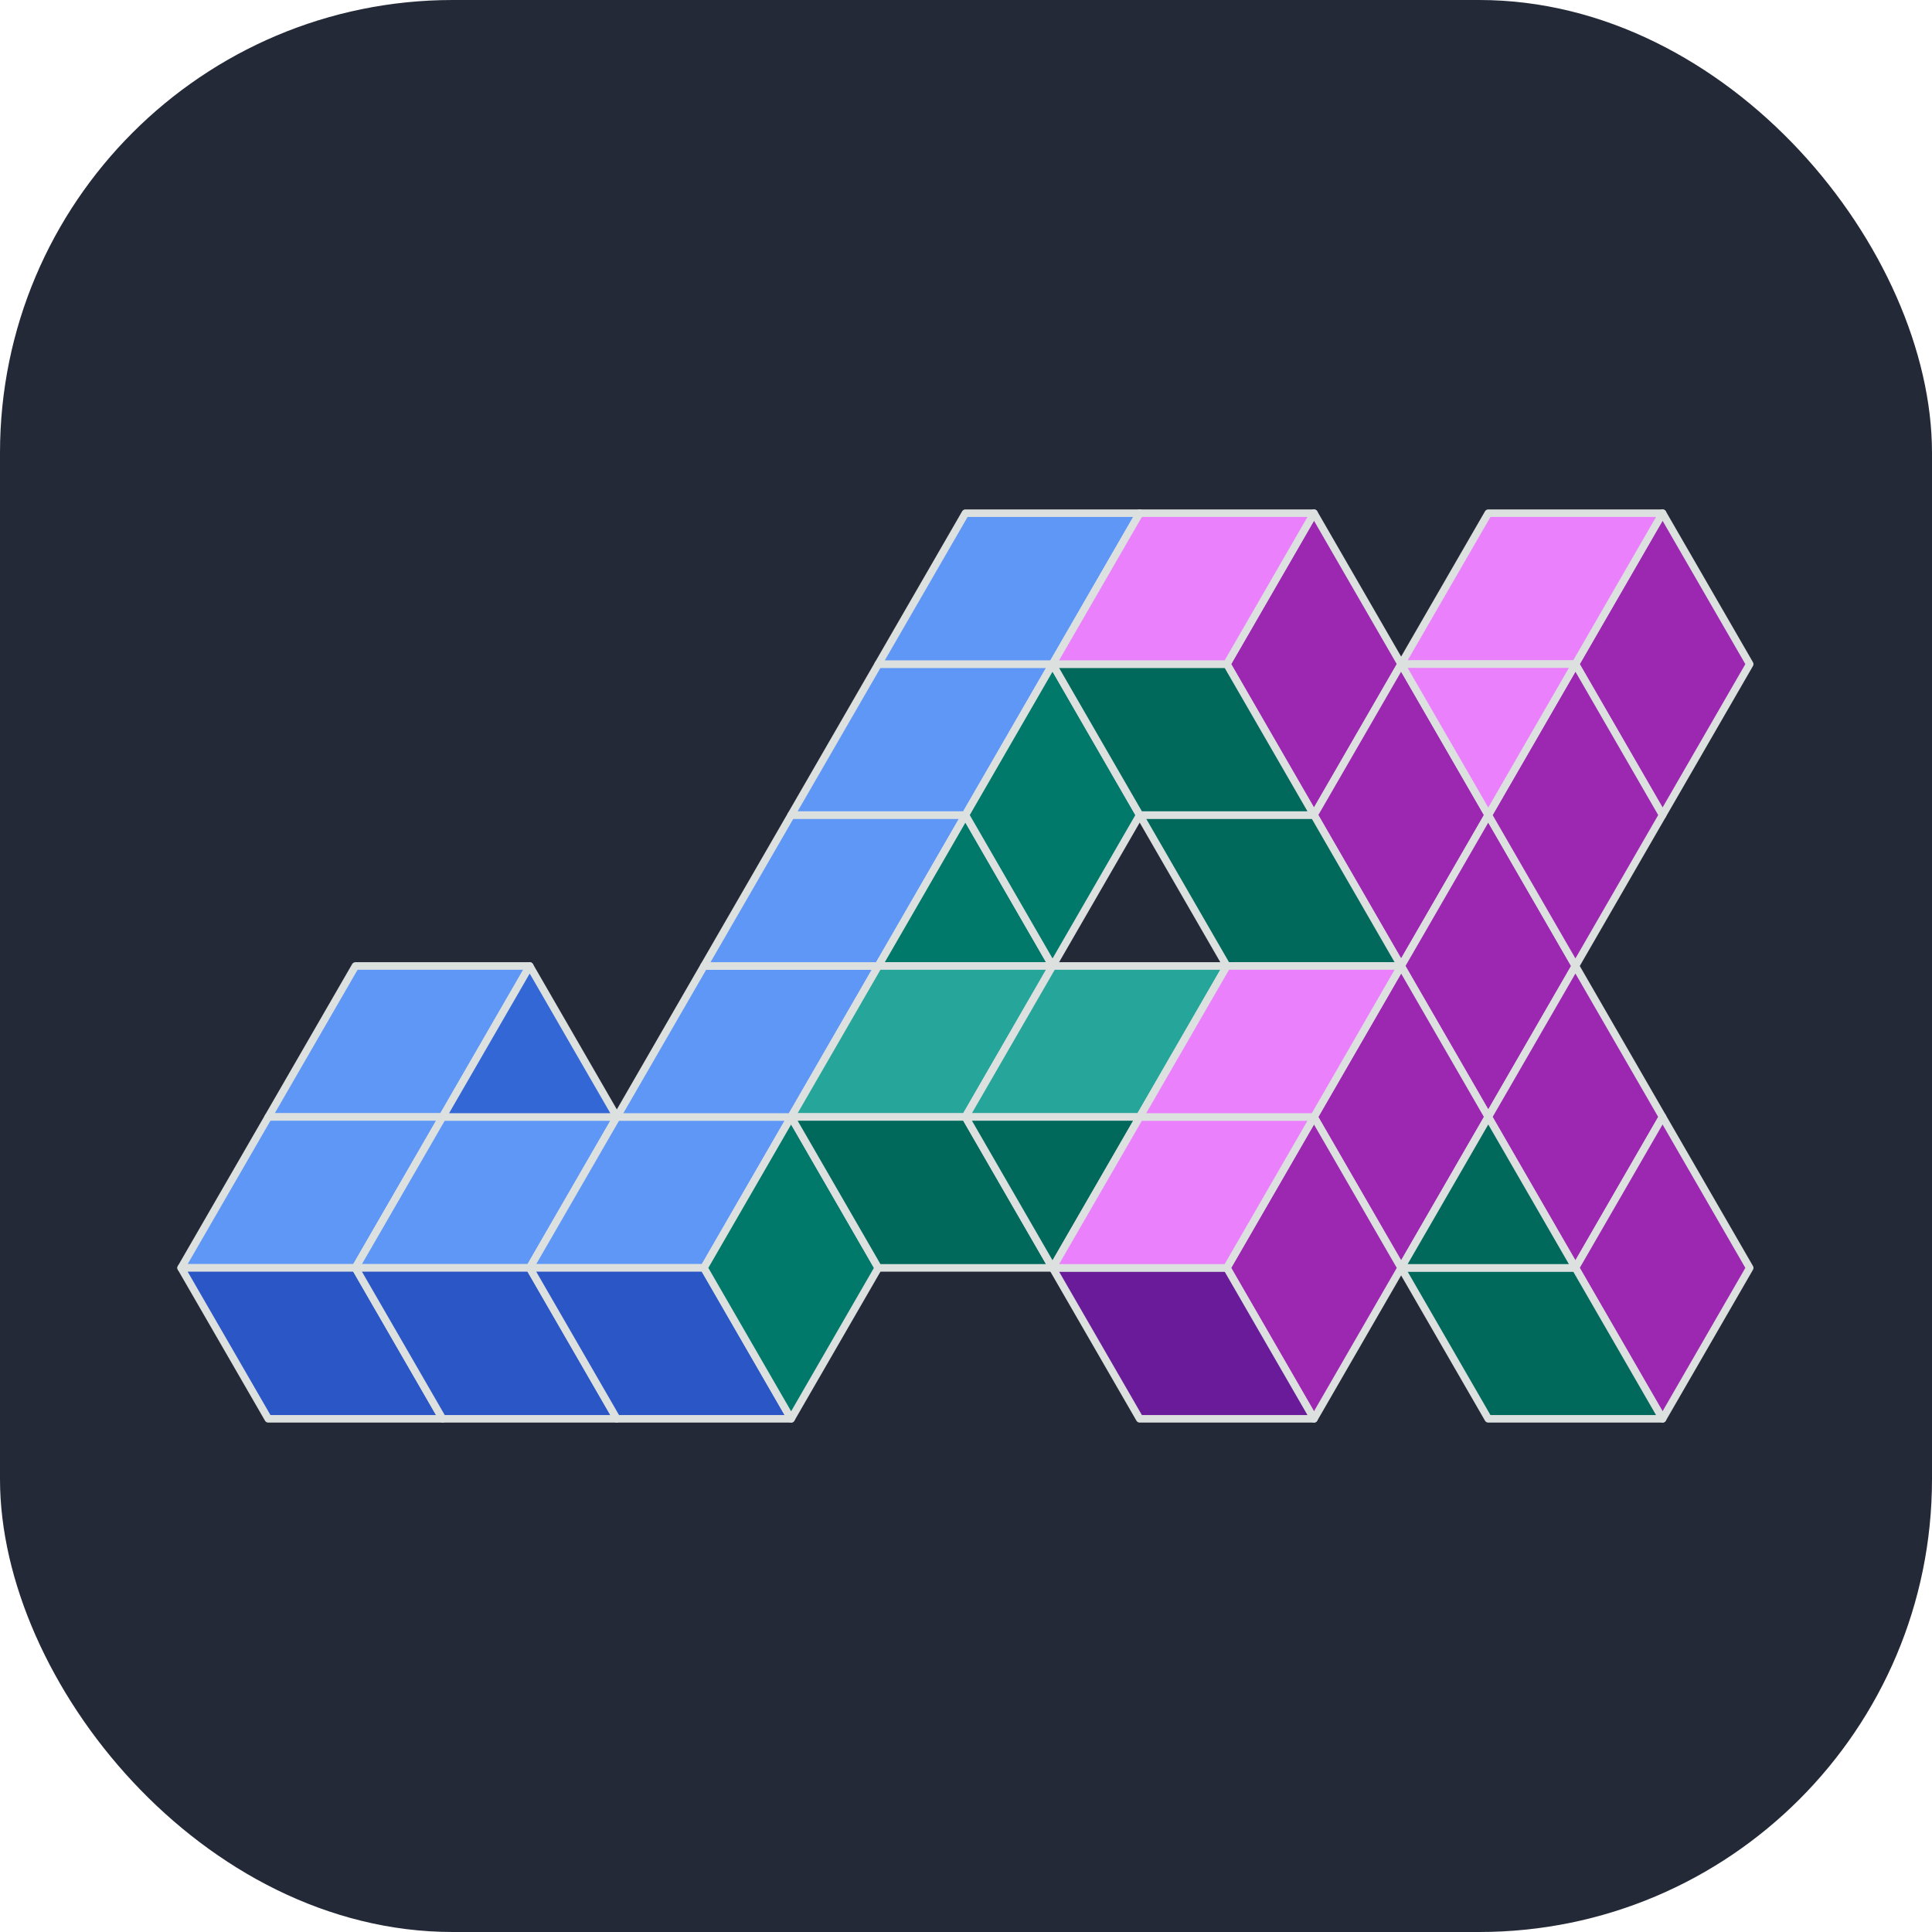 <svg width="256" height="256" viewBox="0 0 256 256" fill="none" xmlns="http://www.w3.org/2000/svg" id="jax">
<style>
#jax {
    rect {fill: #242938}

    @media (prefers-color-scheme: light) {
        rect {fill: #F4F2ED}
    }
}
</style>
<rect width="256" height="256" rx="60" fill="#242938"/>
<path d="M47.094 127.998L35.547 148.001H58.641L70.188 127.998H47.094Z" fill="#5E97F6" stroke="#DCE0DF" stroke-linejoin="round"/>
<path d="M24 168.001L35.547 148.002H58.641L47.094 168.001H24Z" fill="#5E97F6" stroke="#DCE0DF" stroke-linejoin="round"/>
<path d="M81.735 148.002H58.641L47.094 168.001H70.188L81.735 148.002Z" fill="#5E97F6" stroke="#DCE0DF" stroke-linejoin="round"/>
<path d="M104.828 148.002H81.734L70.188 168.001H93.281L104.828 148.002Z" fill="#5E97F6" stroke="#DCE0DF" stroke-linejoin="round"/>
<path d="M93.281 127.998L81.734 148.001H104.828L116.375 127.998H93.281Z" fill="#5E97F6" stroke="#DCE0DF" stroke-linejoin="round"/>
<path d="M104.829 107.998L93.282 127.998H116.376L127.922 107.998H104.829Z" fill="#5E97F6" stroke="#DCE0DF" stroke-linejoin="round"/>
<path d="M116.375 87.999L104.828 107.998H127.922L139.469 87.999H116.375Z" fill="#5E97F6" stroke="#DCE0DF" stroke-linejoin="round"/>
<path d="M127.922 68L116.375 87.999H139.469L151.016 68H127.922Z" fill="#5E97F6" stroke="#DCE0DF" stroke-linejoin="round"/>
<path d="M24 168.001L35.547 188H58.641L47.094 168.001H24Z" fill="#2A56C6" stroke="#DCE0DF" stroke-linejoin="round"/>
<path d="M81.735 188H58.641L47.094 168.001H70.188L81.735 188Z" fill="#2A56C6" stroke="#DCE0DF" stroke-linejoin="round"/>
<path d="M104.828 188H81.734L70.188 168.001H93.281L104.828 188Z" fill="#2A56C6" stroke="#DCE0DF" stroke-linejoin="round"/>
<path d="M116.376 168.001L104.829 148.002L93.282 168.001L104.829 188L116.376 168.001Z" fill="#00796B" stroke="#DCE0DF" stroke-linejoin="round"/>
<path d="M139.469 127.998L127.922 107.998L116.375 127.998H139.469Z" fill="#00796B" stroke="#DCE0DF" stroke-linejoin="round"/>
<path d="M139.469 87.999L127.922 107.998L139.469 127.998L151.016 107.998L139.469 87.999Z" fill="#00796B" stroke="#DCE0DF" stroke-linejoin="round"/>
<path d="M81.734 148.001L70.188 127.998L58.641 148.001H81.734Z" fill="#3367D6" stroke="#DCE0DF" stroke-linejoin="round"/>
<path d="M139.469 127.998H116.375L104.828 148.001H127.922L139.469 127.998Z" fill="#26A69A" stroke="#DCE0DF" stroke-linejoin="round"/>
<path d="M162.563 127.998H139.469L127.922 148.001H151.016L162.563 127.998Z" fill="#26A69A" stroke="#DCE0DF" stroke-linejoin="round"/>
<path d="M185.656 87.999L174.109 68L162.562 87.999L174.109 107.998L185.656 87.999Z" fill="#9C27B0" stroke="#DCE0DF" stroke-linejoin="round"/>
<path d="M197.203 107.998L185.656 87.999L174.109 107.998L185.656 127.998L197.203 107.998Z" fill="#9C27B0" stroke="#DCE0DF" stroke-linejoin="round"/>
<path d="M208.751 127.998L197.204 107.998L185.657 127.998L197.204 148.001L208.751 127.998Z" fill="#9C27B0" stroke="#DCE0DF" stroke-linejoin="round"/>
<path d="M220.297 148.001L208.751 127.998L197.204 148.001L208.751 168.001L220.297 148.001Z" fill="#9C27B0" stroke="#DCE0DF" stroke-linejoin="round"/>
<path d="M231.844 168.001L220.297 148.002L208.75 168.001L220.297 188L231.844 168.001Z" fill="#9C27B0" stroke="#DCE0DF" stroke-linejoin="round"/>
<path d="M220.297 68L208.75 87.999L220.297 107.998L231.844 87.999L220.297 68Z" fill="#9C27B0" stroke="#DCE0DF" stroke-linejoin="round"/>
<path d="M197.204 107.998L208.751 87.999L220.297 107.998L208.751 127.998L197.204 107.998Z" fill="#9C27B0" stroke="#DCE0DF" stroke-linejoin="round"/>
<path d="M185.656 127.998L174.109 148.001L185.656 168.001L197.203 148.001L185.656 127.998Z" fill="#9C27B0" stroke="#DCE0DF" stroke-linejoin="round"/>
<path d="M174.109 188L162.562 168.001L174.109 148.002L185.656 168.001L174.109 188Z" fill="#9C27B0" stroke="#DCE0DF" stroke-linejoin="round"/>
<path d="M151.016 188L139.469 168.001H162.563L174.11 188H151.016Z" fill="#6A1B9A" stroke="#DCE0DF" stroke-linejoin="round"/>
<path d="M127.922 148.002H104.828L116.375 168.001H139.469L127.922 148.002Z" fill="#00695C" stroke="#DCE0DF" stroke-linejoin="round"/>
<path d="M151.016 148.002H127.922L139.469 168.001L151.016 148.002Z" fill="#00695C" stroke="#DCE0DF" stroke-linejoin="round"/>
<path d="M151.016 107.998L162.563 127.998H185.657L174.11 107.998H151.016Z" fill="#00695C" stroke="#DCE0DF" stroke-linejoin="round"/>
<path d="M162.563 87.999H139.469L151.016 107.998H174.11L162.563 87.999Z" fill="#00695C" stroke="#DCE0DF" stroke-linejoin="round"/>
<path d="M220.297 188L208.751 168.001H185.657L197.204 188H220.297Z" fill="#00695C" stroke="#DCE0DF" stroke-linejoin="round"/>
<path d="M197.204 148.002L185.657 168.001H208.751L197.204 148.002Z" fill="#00695C" stroke="#DCE0DF" stroke-linejoin="round"/>
<path d="M174.11 68H151.016L139.469 87.999H162.563L174.11 68Z" fill="#EA80FC" stroke="#DCE0DF" stroke-linejoin="round"/>
<path d="M174.11 148.002H151.016L139.469 168.001H162.563L174.11 148.002Z" fill="#EA80FC" stroke="#DCE0DF" stroke-linejoin="round"/>
<path d="M185.657 127.998H162.563L151.016 148.001H174.11L185.657 127.998Z" fill="#EA80FC" stroke="#DCE0DF" stroke-linejoin="round"/>
<path d="M220.297 68H197.204L185.657 87.999H208.751L220.297 68Z" fill="#EA80FC" stroke="#DCE0DF" stroke-linejoin="round"/>
<path d="M197.204 107.998L185.657 87.999H208.751L197.204 107.998Z" fill="#EA80FC" stroke="#DCE0DF" stroke-linejoin="round"/>
</svg>
